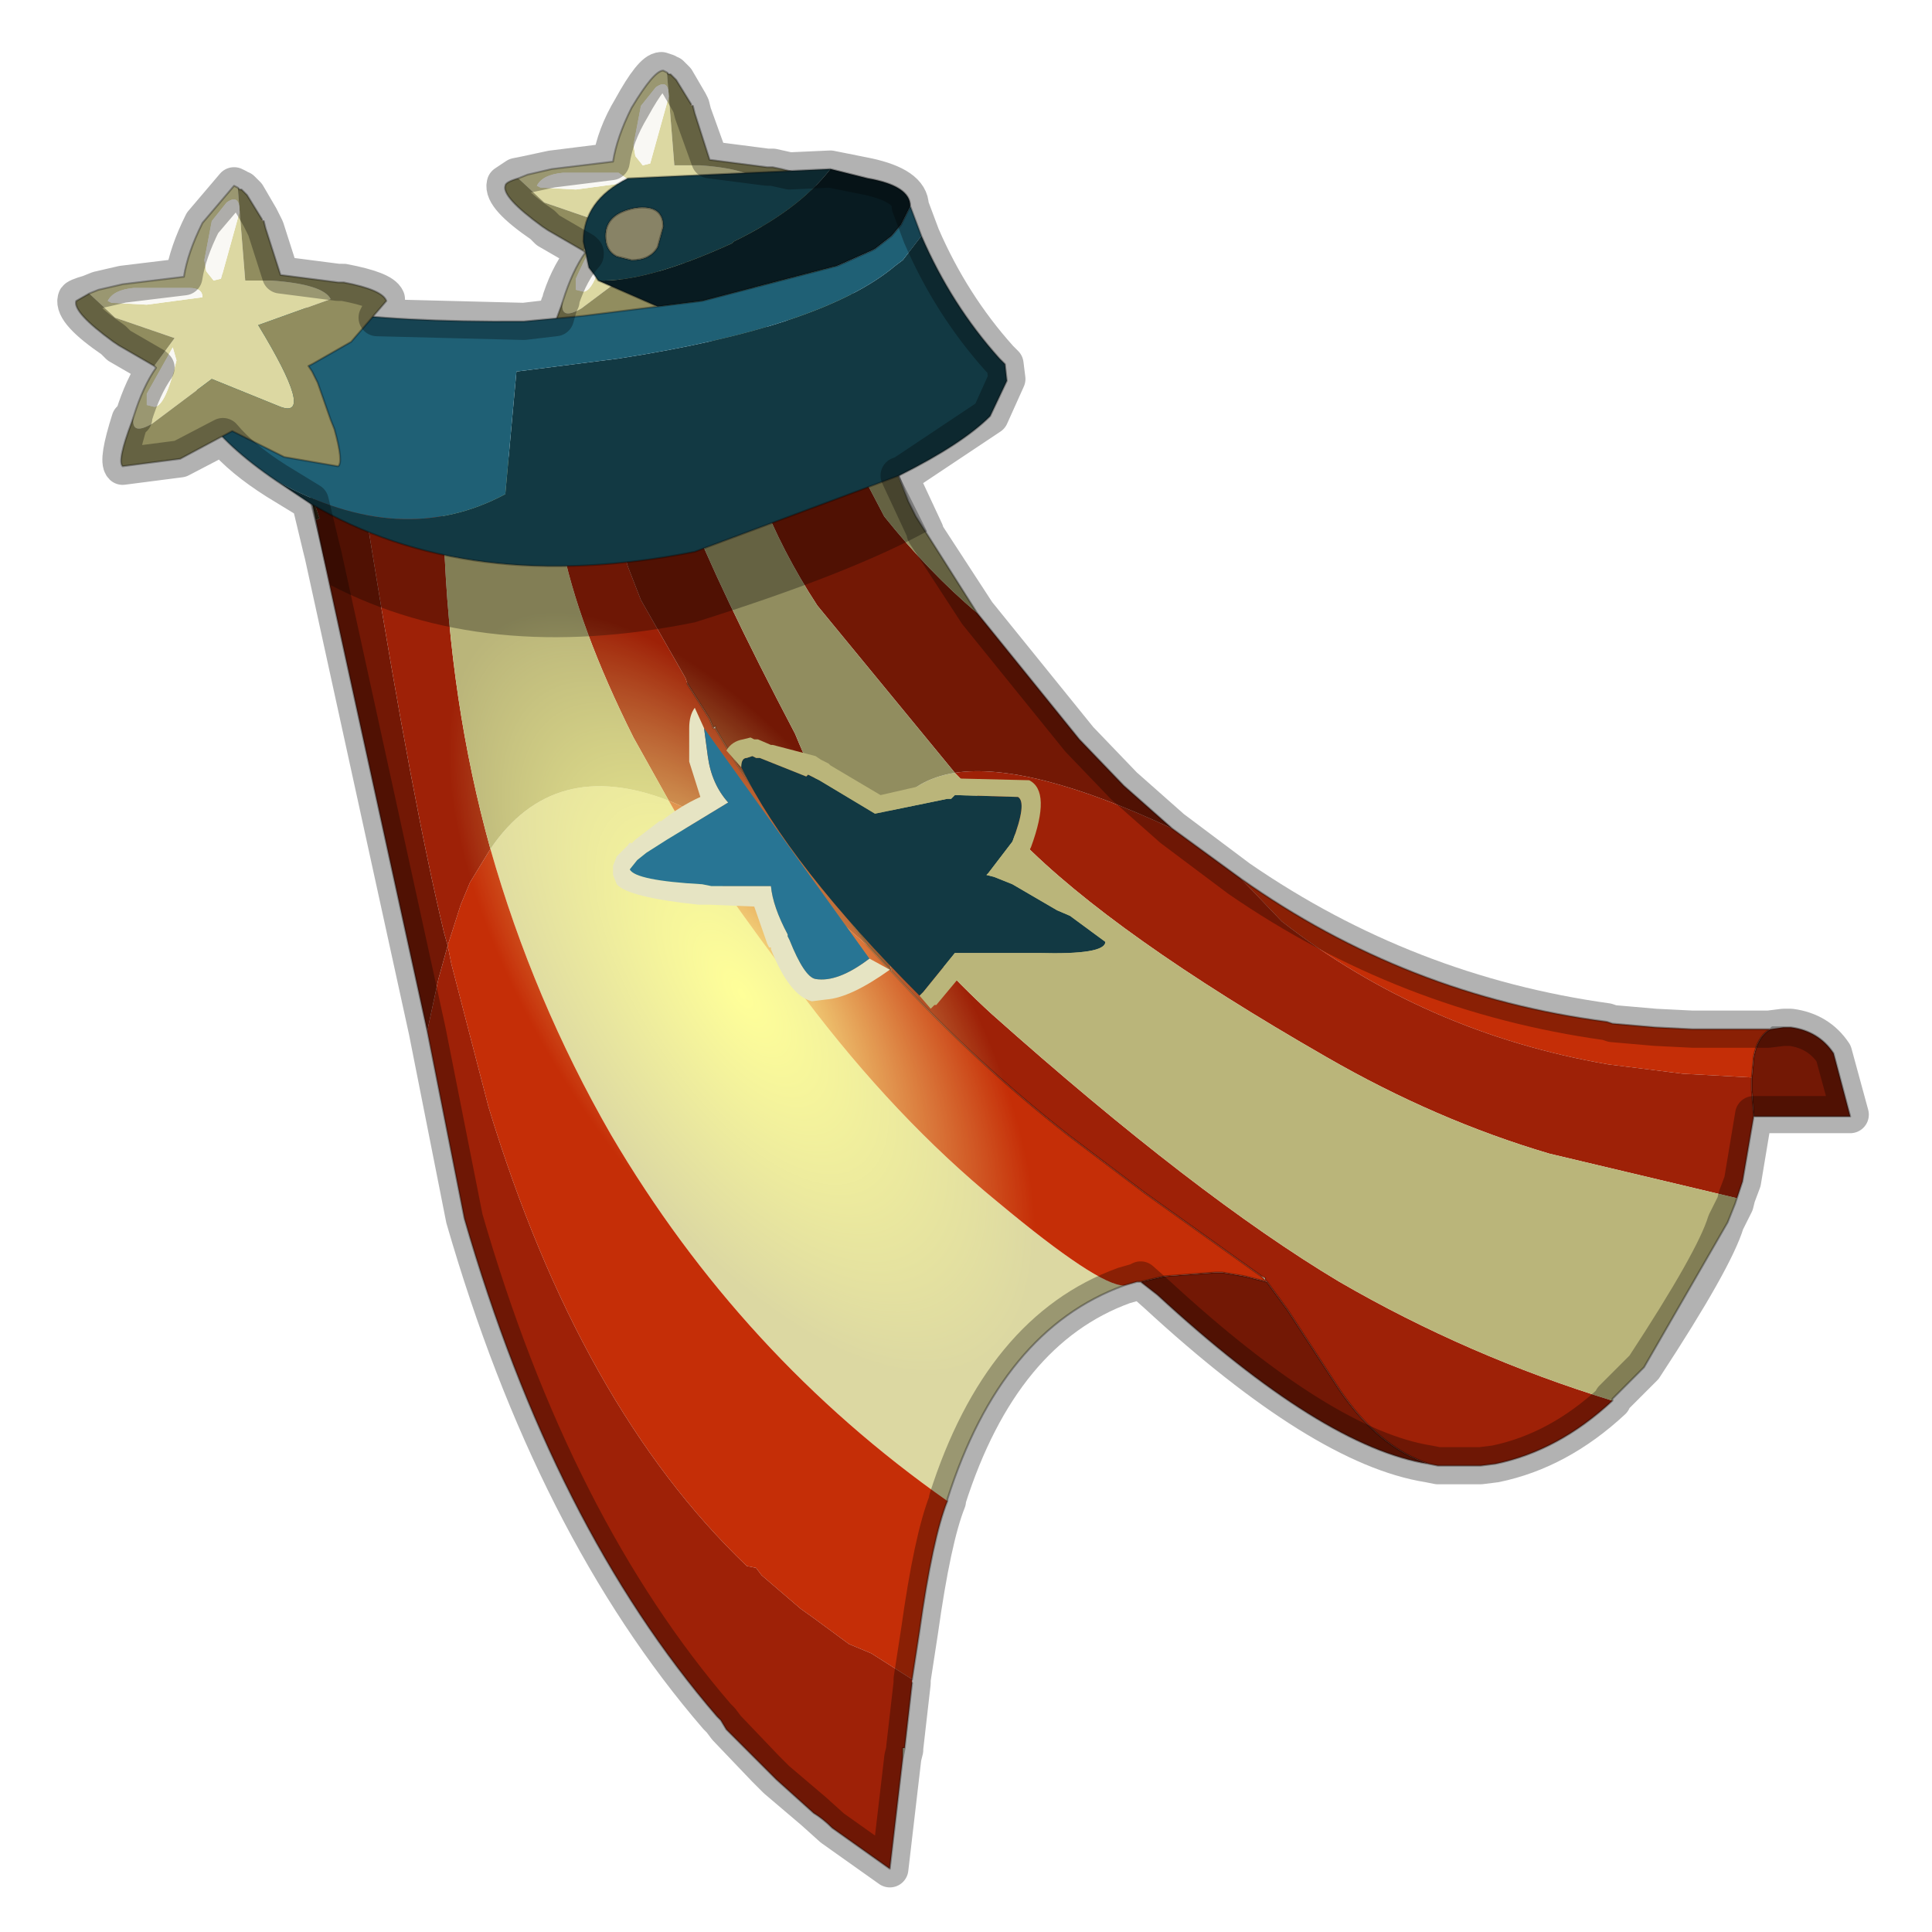 <?xml version="1.0" encoding="UTF-8" standalone="no"?>
<svg xmlns:xlink="http://www.w3.org/1999/xlink" height="520.0px" width="520.0px" xmlns="http://www.w3.org/2000/svg">
  <g transform="matrix(10.0, 0.0, 0.0, 10.0, 0.0, 0.0)">
    <use height="52.0" transform="matrix(1.0, 0.0, 0.0, 1.0, 0.0, 0.05)" width="52.0" xlink:href="#sprite0"/>
  </g>
  <defs>
    <g id="sprite0" transform="matrix(1.0, 0.0, 0.0, 1.0, 0.0, -0.05)">
      <use height="52.0" transform="matrix(1.0, 0.0, 0.0, 1.0, 0.0, 0.05)" width="52.0" xlink:href="#sprite1"/>
      <use height="48.4" transform="matrix(1.0, 0.0, 0.0, 1.0, 2.05, 1.9)" width="47.75" xlink:href="#shape1"/>
      <use height="32.8" transform="matrix(0.286, -0.217, 0.453, 0.662, 7.85, 19.45)" width="32.8" xlink:href="#sprite2"/>
      <use height="49.4" transform="matrix(1.0, 0.0, 0.0, 1.0, 1.55, 1.4)" width="48.75" xlink:href="#shape3"/>
    </g>
    <g id="sprite1" transform="matrix(1.0, 0.0, 0.0, 1.0, 0.0, 0.0)">
      <use height="52.0" transform="matrix(1.0, 0.0, 0.0, 1.0, 0.0, 0.0)" width="52.0" xlink:href="#shape0"/>
    </g>
    <g id="shape0" transform="matrix(1.0, 0.0, 0.0, 1.0, 0.0, 0.0)">
      <path d="M52.0 0.0 L52.0 52.0 0.0 52.0 0.0 0.0 52.0 0.0" fill="#ffba2e" fill-opacity="0.0" fill-rule="evenodd" stroke="none"/>
    </g>
    <g id="shape1" transform="matrix(1.0, 0.0, 0.0, 1.0, -2.05, -1.9)">
      <path d="M18.65 2.85 L18.6 2.85 18.6 2.8 18.65 2.85" fill="#ae9d89" fill-rule="evenodd" stroke="none"/>
      <path d="M17.95 1.95 L18.15 4.45 18.85 4.45 Q20.25 4.55 20.45 4.95 L18.5 5.65 Q20.05 8.2 19.1 7.85 L17.25 7.1 15.65 8.3 Q15.05 8.65 15.15 8.1 15.4 7.3 15.75 6.8 L15.7 6.75 16.25 6.0 14.65 5.45 13.95 4.8 14.2 4.7 14.85 4.55 16.5 4.35 Q16.6 3.7 17.0 2.9 17.6 1.9 17.85 1.9 L17.95 1.95 M17.0 4.9 L16.65 4.65 15.15 4.65 Q14.6 4.7 14.45 5.0 L14.55 5.05 15.5 5.1 17.0 4.9 M18.0 2.6 Q18.0 2.1 17.65 2.35 L17.25 2.85 17.05 3.9 17.1 4.2 17.3 4.45 17.5 4.4 18.0 2.6 M16.3 6.6 L16.2 6.25 Q15.9 6.6 15.5 7.5 L15.5 7.8 15.7 7.85 Q16.0 7.85 16.3 6.6" fill="#dcd8a2" fill-rule="evenodd" stroke="none"/>
      <path d="M18.65 2.85 L18.7 3.05 19.1 4.3 20.65 4.5 20.7 4.5 20.8 4.5 Q21.85 4.7 21.95 5.0 L21.0 6.1 19.95 6.7 19.85 6.75 19.95 6.9 20.1 7.2 20.45 8.2 20.55 8.45 Q20.8 9.35 20.65 9.45 L19.2 9.2 17.8 8.5 16.4 9.25 14.85 9.45 Q14.7 9.3 15.1 8.25 L15.15 8.1 Q15.05 8.65 15.65 8.3 L17.25 7.1 19.1 7.85 Q20.05 8.2 18.5 5.65 L20.45 4.95 Q20.25 4.55 18.85 4.45 L18.15 4.45 17.95 1.95 18.0 2.0 18.05 2.0 18.2 2.15 18.6 2.8 18.6 2.85 18.65 2.85 M15.7 6.75 L14.75 6.2 14.6 6.1 Q13.5 5.3 13.6 5.0 13.6 4.9 13.95 4.8 L14.65 5.45 16.25 6.0 15.7 6.75" fill="#918d5f" fill-rule="evenodd" stroke="none"/>
      <path d="M18.0 2.6 L17.5 4.4 17.3 4.45 17.1 4.2 17.05 3.9 17.25 2.85 17.65 2.35 Q18.0 2.1 18.0 2.6 M17.0 4.9 L15.5 5.1 14.55 5.05 14.45 5.0 Q14.6 4.7 15.15 4.65 L16.65 4.65 17.0 4.9 M16.3 6.6 Q16.0 7.85 15.7 7.85 L15.5 7.8 15.5 7.5 Q15.9 6.6 16.2 6.25 L16.3 6.6" fill="#f9f8f4" fill-rule="evenodd" stroke="none"/>
      <path d="M15.15 8.1 L15.1 8.25 Q14.7 9.3 14.85 9.45 L16.4 9.25 17.8 8.5 19.2 9.2 20.65 9.45 Q20.8 9.35 20.55 8.45 L20.45 8.2 20.1 7.2 19.95 6.9 19.85 6.75 19.95 6.7 21.0 6.1 21.95 5.0 Q21.85 4.7 20.8 4.5 L20.7 4.5 20.65 4.5 19.1 4.3 18.7 3.05 18.65 2.85 M18.6 2.8 L18.2 2.15 18.05 2.0 18.0 2.0 17.95 1.95 M15.15 8.1 Q15.4 7.3 15.75 6.8 L15.7 6.75 14.75 6.2 14.6 6.1 Q13.5 5.3 13.6 5.0 13.6 4.9 13.95 4.8 L14.2 4.7 14.85 4.55 16.5 4.35 Q16.6 3.7 17.0 2.9 17.6 1.9 17.85 1.9 L17.95 1.95" fill="none" stroke="#000000" stroke-linecap="round" stroke-linejoin="round" stroke-opacity="0.302" stroke-width="0.05"/>
      <path d="M24.35 47.05 L24.3 47.3 24.3 47.05 24.35 47.05 M34.05 34.45 L34.0 34.4 34.05 34.4 34.05 34.45" fill="#f0f0c0" fill-rule="evenodd" stroke="none"/>
      <path d="M14.4 12.4 L14.75 12.45 14.4 12.5 14.4 12.4 M34.0 34.4 L33.95 34.35 34.05 34.4 34.0 34.4" fill="#d9d9ad" fill-rule="evenodd" stroke="none"/>
      <path d="M8.5 14.0 L8.3 13.05 8.25 12.65 8.35 13.05 8.45 13.5 8.6 13.95 8.5 14.0" fill="#3f3318" fill-rule="evenodd" stroke="none"/>
      <path d="M22.95 7.9 L22.9 7.9 22.9 7.55 22.95 7.9" fill="#c9c998" fill-rule="evenodd" stroke="none"/>
      <path d="M11.9 12.1 L11.95 12.0 11.95 12.1 11.9 12.1" fill="#ab6b03" fill-rule="evenodd" stroke="none"/>
      <path d="M30.25 34.6 Q26.95 35.8 25.5 40.35 L25.5 40.4 Q19.95 36.5 16.45 30.55 14.35 26.9 13.2 22.85 14.9 20.35 18.0 21.55 19.15 23.6 21.65 26.85 24.1 30.1 26.85 32.35 29.55 34.6 30.25 34.6" fill="#dcd8a2" fill-rule="evenodd" stroke="none"/>
      <path d="M33.4 23.65 Q37.85 26.8 43.25 27.5 L43.4 27.55 44.55 27.65 45.55 27.7 45.75 27.7 47.65 27.7 Q47.3 27.9 47.2 28.45 L47.15 29.0 45.3 28.9 43.3 28.65 Q38.35 27.8 34.5 24.8 L33.4 23.65 M30.7 34.5 L30.6 34.5 30.25 34.6 Q29.55 34.6 26.85 32.35 24.1 30.1 21.65 26.85 19.15 23.6 18.0 21.55 19.35 22.1 21.0 23.4 L23.35 25.45 24.0 26.15 Q26.2 28.55 28.75 30.55 L30.8 32.1 33.95 34.35 34.0 34.4 34.05 34.45 34.1 34.5 33.5 34.35 32.9 34.25 32.7 34.25 31.35 34.35 30.7 34.5 M25.5 40.4 Q25.1 41.4 24.75 43.9 L24.55 45.2 23.45 44.5 22.85 44.25 21.9 43.55 21.55 43.3 20.5 42.4 20.35 42.2 20.1 42.15 Q15.6 37.85 13.15 29.8 L12.15 25.95 12.05 25.45 12.4 24.35 12.65 23.75 13.2 22.85 Q14.35 26.9 16.45 30.55 19.95 36.5 25.5 40.4" fill="#c52e07" fill-rule="evenodd" stroke="none"/>
      <path d="M33.4 23.65 L34.5 24.8 Q38.35 27.8 43.3 28.65 L45.3 28.9 47.15 29.0 47.15 29.35 47.2 30.0 47.2 30.05 46.9 31.8 46.75 32.25 41.7 31.05 Q38.65 30.15 35.7 28.45 29.95 25.15 27.45 22.6 L25.7 20.8 Q27.7 20.5 31.55 22.3 L33.4 23.65 M43.4 37.7 Q41.95 39.05 40.25 39.4 L39.85 39.45 38.7 39.45 38.45 39.4 Q37.1 38.95 36.05 37.4 L34.65 35.25 34.1 34.5 34.05 34.45 34.05 34.4 33.95 34.35 30.8 32.1 28.75 30.55 Q26.2 28.55 24.0 26.15 23.65 24.8 23.6 23.85 25.0 25.75 26.7 27.3 32.2 32.2 36.05 34.5 39.5 36.5 43.4 37.7 M24.55 45.2 L24.55 45.3 24.35 47.05 24.3 47.05 24.3 47.3 23.95 50.3 22.4 49.2 Q22.15 48.95 21.9 48.8 L20.9 47.9 20.6 47.6 19.55 46.55 19.4 46.3 19.3 46.2 Q14.9 41.1 12.5 32.8 L11.5 27.75 11.8 26.35 12.05 25.45 11.95 25.1 Q11.1 21.55 10.0 14.75 L9.2 9.75 9.45 9.45 9.7 9.2 10.1 9.2 10.3 10.6 10.35 10.95 11.9 12.1 11.95 12.1 11.9 13.0 11.95 14.5 Q12.1 18.9 13.2 22.85 L12.65 23.75 12.4 24.35 12.05 25.45 12.15 25.95 13.15 29.8 Q15.6 37.85 20.1 42.15 L20.35 42.2 20.5 42.4 21.55 43.3 21.9 43.55 22.85 44.25 23.45 44.5 24.55 45.2 M14.9 12.45 L14.95 12.45 15.25 12.4 15.8 12.35 17.45 11.85 17.7 11.75 17.85 11.75 18.2 12.9 16.75 13.55 16.1 13.65 15.0 13.75 14.9 12.7 14.9 12.45 M19.55 10.8 L21.35 9.4 21.4 9.35 22.0 10.3 20.9 11.35 19.9 12.0 19.55 10.8 M23.35 25.45 L21.0 23.4 Q19.35 22.1 18.0 21.55 L17.05 19.85 Q15.55 16.85 15.1 14.55 L16.5 14.8 16.8 14.8 16.8 14.9 16.9 15.25 17.25 16.15 18.45 18.25 18.5 18.4 19.1 19.35 19.2 19.6 19.25 19.6 19.85 20.6 21.85 23.5 22.6 24.45 22.65 24.45 23.35 25.45" fill="#9e2107" fill-rule="evenodd" stroke="none"/>
      <path d="M22.0 10.3 L22.45 11.25 23.25 12.85 23.8 13.9 Q25.0 15.4 26.3 16.5 L29.05 19.9 30.25 21.15 31.55 22.3 Q27.7 20.5 25.7 20.8 L22.0 16.3 Q21.05 14.85 20.45 13.3 L19.9 12.0 20.9 11.35 22.0 10.3 M47.15 29.0 L47.2 28.45 Q47.3 27.9 47.65 27.7 L48.0 27.65 48.2 27.65 Q48.95 27.75 49.35 28.35 L49.8 30.05 47.2 30.05 47.2 30.0 47.15 29.35 47.15 29.0 M38.45 39.4 Q35.6 38.95 31.15 34.85 L30.7 34.5 31.35 34.35 32.7 34.25 32.9 34.25 33.5 34.35 34.1 34.5 34.65 35.25 36.05 37.4 Q37.1 38.95 38.45 39.4 M11.5 27.75 L8.7 14.95 8.5 14.0 8.6 13.95 8.45 13.5 8.35 13.05 8.25 12.65 8.25 12.6 8.3 11.95 8.5 11.0 Q8.75 10.3 9.2 9.75 L10.0 14.75 Q11.1 21.55 11.95 25.1 L12.05 25.45 11.8 26.35 11.5 27.75 M10.1 9.2 L11.6 9.2 11.4 10.3 Q11.4 11.1 12.1 11.65 L11.95 12.0 11.9 12.1 10.35 10.95 10.3 10.6 10.1 9.2 M24.0 26.15 L23.35 25.45 22.65 24.45 22.6 24.45 21.85 23.5 19.85 20.6 19.25 19.6 19.25 19.55 19.2 19.6 19.1 19.35 18.5 18.4 18.45 18.25 17.25 16.15 16.9 15.25 16.8 14.9 16.8 14.8 16.5 14.8 15.1 14.55 15.0 14.05 15.0 13.75 16.1 13.65 16.75 13.55 18.2 12.9 18.45 13.55 Q19.35 15.85 21.4 19.75 22.3 21.95 23.6 23.85 23.65 24.8 24.0 26.15" fill="#731805" fill-rule="evenodd" stroke="none"/>
      <path d="M22.9 7.9 Q22.75 9.2 22.0 10.3 L21.4 9.35 21.6 9.15 Q20.95 8.15 20.3 7.8 19.15 7.15 17.85 6.95 L16.95 6.8 17.2 5.85 Q18.05 5.7 19.2 5.85 L20.25 5.95 20.35 6.0 21.65 6.6 22.85 7.4 22.9 7.55 22.9 7.9 M46.75 32.25 L46.7 32.4 46.5 32.9 44.25 36.8 43.4 37.65 43.4 37.7 Q39.5 36.5 36.05 34.5 32.2 32.2 26.7 27.3 25.0 25.75 23.6 23.85 23.55 21.15 25.7 20.8 L27.45 22.6 Q29.95 25.15 35.7 28.45 38.65 30.15 41.7 31.05 L46.75 32.25 M12.1 11.65 L12.2 11.7 Q12.65 12.15 13.9 12.35 L14.4 12.4 14.4 12.5 14.75 12.45 14.9 12.45 14.9 12.7 15.0 13.75 13.2 13.65 14.05 14.2 15.1 14.55 Q15.55 16.85 17.05 19.85 L18.0 21.55 Q14.9 20.35 13.2 22.85 12.1 18.9 11.95 14.5 L11.9 13.0 11.95 12.1 11.95 12.0 12.1 11.65 M17.85 11.75 L19.5 10.8 19.55 10.8 19.9 12.0 18.5 12.75 18.2 12.9 17.85 11.75 M21.9 8.6 L21.6 9.15 21.9 8.6" fill="#bab57a" fill-rule="evenodd" stroke="none"/>
      <path d="M23.55 11.1 L24.15 12.75 24.25 13.0 24.45 13.5 24.65 13.9 26.3 16.5 Q25.0 15.4 23.8 13.9 L23.25 12.85 22.45 11.25 22.0 10.3 Q22.75 9.2 22.9 7.9 L22.95 7.9 Q23.05 9.45 23.55 11.1 M15.1 14.55 L14.05 14.2 13.2 13.65 15.0 13.75 15.0 14.05 15.1 14.55 M18.2 12.9 L18.5 12.75 19.9 12.0 20.45 13.3 Q21.05 14.85 22.0 16.3 L25.7 20.8 Q23.55 21.15 23.6 23.85 22.3 21.95 21.4 19.75 19.35 15.85 18.45 13.55 L18.2 12.9" fill="#918d5f" fill-rule="evenodd" stroke="none"/>
      <path d="M23.55 11.1 Q23.05 9.45 22.95 7.9 M26.3 16.5 L24.65 13.9 24.45 13.5 23.55 11.1 M47.65 27.7 L45.75 27.7 45.55 27.7 44.55 27.65 43.4 27.55 43.25 27.5 Q37.85 26.8 33.4 23.65 M47.15 29.0 L47.2 28.45 Q47.3 27.9 47.65 27.7 L47.7 27.65 48.0 27.65 48.2 27.65 Q48.95 27.75 49.35 28.35 L49.8 30.05 47.2 30.05 46.9 31.8 46.75 32.25 46.7 32.4 46.5 32.9 44.25 36.8 43.4 37.65 43.4 37.7 Q41.95 39.05 40.25 39.4 L39.85 39.45 38.7 39.45 38.45 39.4 Q35.6 38.95 31.15 34.85 L30.7 34.5 30.6 34.5 30.25 34.6 Q26.95 35.8 25.5 40.35 L25.5 40.4 Q25.1 41.4 24.75 43.9 L24.55 45.2 M24.55 45.3 L24.35 47.05 24.3 47.3 23.95 50.3 22.4 49.2 Q22.15 48.95 21.9 48.8 L20.9 47.9 20.6 47.6 19.55 46.55 19.4 46.3 19.3 46.2 Q14.9 41.1 12.5 32.8 L11.5 27.75 8.7 14.95 8.5 14.0 8.3 13.05 8.25 12.65 8.25 12.6 8.3 11.95 8.5 11.0 Q8.75 10.3 9.2 9.75 L9.45 9.45 9.7 9.2 M11.6 9.2 L11.4 10.3 Q11.4 11.1 12.1 11.65 L12.2 11.7 Q12.65 12.15 13.9 12.35 L14.4 12.4 14.75 12.45 14.9 12.45 14.95 12.45 15.25 12.4 15.8 12.35 17.45 11.85 17.7 11.75 17.85 11.75 19.5 10.8 19.55 10.8 21.35 9.4 M21.4 9.35 L21.6 9.15 Q20.95 8.15 20.3 7.8 19.15 7.15 17.85 6.95 L16.95 6.8 M17.2 5.85 Q18.05 5.7 19.2 5.85 L20.25 5.95 20.35 6.0 21.65 6.6 22.85 7.4 22.9 7.55 22.95 7.9 M31.55 22.3 L30.25 21.15 29.05 19.9 26.3 16.5 M31.55 22.3 L33.4 23.65 M30.7 34.5 L31.35 34.35 32.7 34.25 32.9 34.25 33.5 34.35 34.1 34.5 34.05 34.45 34.0 34.4 33.95 34.35 30.8 32.1 28.75 30.55 Q26.2 28.55 24.0 26.15 L23.35 25.45 M34.0 34.4 L34.05 34.4 34.05 34.45 M34.1 34.5 L34.65 35.25 36.05 37.4 Q37.1 38.95 38.45 39.4 M48.0 27.65 L47.65 27.7 M47.2 30.05 L47.2 30.0 47.15 29.35 47.15 29.0 M21.6 9.15 L21.9 8.6 M14.4 12.5 L14.75 12.45 M18.5 18.4 L19.1 19.35 19.2 19.6 M19.25 19.55 L19.25 19.6 19.85 20.6 21.85 23.5 22.6 24.45 22.65 24.45 23.35 25.45 M19.25 19.6 L19.2 19.6 M24.3 47.3 L24.3 47.05" fill="none" stroke="#000000" stroke-linecap="round" stroke-linejoin="round" stroke-opacity="0.302" stroke-width="0.05"/>
      <path d="M7.45 12.95 Q10.8 14.8 13.6 13.3 L13.9 10.0 16.65 9.65 Q22.15 8.8 24.1 7.15 L24.3 7.0 24.8 6.35 Q25.6 8.2 26.9 9.65 L27.05 9.8 27.1 10.25 26.65 11.2 Q25.9 11.95 24.2 12.8 L18.7 14.85 Q12.6 16.05 8.35 13.55 L7.45 12.95 M22.35 4.55 Q21.5 5.65 19.75 6.5 L19.7 6.55 Q17.4 7.6 16.1 7.55 L16.0 7.4 15.85 7.2 15.7 6.5 Q15.7 5.4 16.9 4.8 L22.35 4.55 M17.0 7.0 Q17.5 7.0 17.7 6.65 L17.85 6.1 Q17.85 5.5 17.1 5.6 16.3 5.75 16.3 6.35 16.3 6.75 16.6 6.9 L17.0 7.0" fill="#123943" fill-rule="evenodd" stroke="none"/>
      <path d="M24.5 5.55 L24.8 6.35 24.3 7.0 24.1 7.15 Q22.15 8.8 16.65 9.65 L13.9 10.0 13.6 13.3 Q10.8 14.8 7.45 12.95 6.05 12.0 5.5 11.15 L5.25 10.3 6.0 7.4 Q7.25 8.7 14.1 8.65 L15.7 8.5 16.1 8.45 18.9 8.1 22.55 7.15 23.45 6.75 23.55 6.7 24.0 6.35 24.25 6.05 24.5 5.55" fill="#1f6075" fill-rule="evenodd" stroke="none"/>
      <path d="M24.5 5.55 L24.25 6.05 24.0 6.35 23.55 6.7 23.45 6.75 22.55 7.15 18.9 8.1 16.1 8.45 17.7 8.25 16.1 7.55 Q17.4 7.6 19.7 6.55 L19.75 6.5 Q21.5 5.65 22.35 4.55 L23.35 4.8 Q24.5 5.0 24.5 5.55" fill="#081b21" fill-rule="evenodd" stroke="none"/>
      <path d="M17.0 7.0 L16.6 6.9 Q16.3 6.75 16.3 6.35 16.3 5.75 17.1 5.6 17.85 5.5 17.85 6.1 L17.7 6.65 Q17.5 7.0 17.0 7.0" fill="#888366" fill-rule="evenodd" stroke="none"/>
      <path d="M24.2 12.8 L24.95 14.3 Q22.85 15.45 18.7 16.75 13.05 17.9 8.9 15.75 L8.35 13.55 Q12.6 16.05 18.7 14.85 L24.2 12.8" fill="#000000" fill-opacity="0.302" fill-rule="evenodd" stroke="none"/>
      <path d="M24.8 6.35 L24.5 5.55 24.25 6.05 24.0 6.35 23.55 6.7 23.45 6.75 22.55 7.15 18.9 8.1 16.1 8.45 15.7 8.5 14.1 8.65 Q7.25 8.7 6.0 7.4 L5.25 10.3 5.5 11.15 Q6.05 12.0 7.45 12.95 M24.8 6.35 Q25.6 8.2 26.9 9.65 L27.05 9.8 27.1 10.25 26.65 11.2 Q25.9 11.95 24.2 12.8 L18.7 14.85 Q12.6 16.05 8.35 13.55 L7.45 12.95 M16.1 7.55 L17.7 8.25 16.1 8.45 M24.5 5.55 Q24.5 5.0 23.35 4.8 L22.35 4.55 16.9 4.8 Q15.7 5.4 15.7 6.5 L15.85 7.2 16.0 7.4 16.1 7.55 M17.0 7.0 L16.6 6.9 Q16.3 6.75 16.3 6.35 16.3 5.75 17.1 5.6 17.85 5.5 17.85 6.1 L17.7 6.65 Q17.5 7.0 17.0 7.0" fill="none" stroke="#000000" stroke-linecap="round" stroke-linejoin="round" stroke-opacity="0.302" stroke-width="0.05"/>
      <path d="M7.1 5.95 L7.05 5.95 7.05 5.9 7.1 5.95" fill="#ae9d89" fill-rule="evenodd" stroke="none"/>
      <path d="M6.4 5.05 L6.6 7.55 7.3 7.55 Q8.7 7.65 8.9 8.05 L6.95 8.75 Q8.5 11.3 7.55 10.95 L5.7 10.2 4.1 11.4 Q3.5 11.75 3.6 11.2 3.85 10.4 4.2 9.9 L4.15 9.85 4.7 9.1 3.1 8.55 2.4 7.9 2.65 7.8 3.3 7.65 4.95 7.45 Q5.05 6.8 5.45 6.0 L6.3 5.0 6.4 5.05 M5.45 8.0 Q5.45 7.75 5.1 7.75 L3.6 7.75 Q3.05 7.8 2.9 8.1 L3.0 8.15 3.95 8.2 5.45 8.0 M6.45 5.7 Q6.45 5.2 6.1 5.45 L5.7 5.95 5.5 7.0 5.55 7.3 5.75 7.55 5.95 7.5 6.45 5.7 M4.75 9.7 L4.65 9.35 3.95 10.6 3.95 10.9 4.15 10.95 Q4.45 10.95 4.75 9.7" fill="#dcd8a2" fill-rule="evenodd" stroke="none"/>
      <path d="M7.1 5.95 L7.15 6.15 7.55 7.4 9.1 7.6 9.15 7.6 9.25 7.6 Q10.3 7.8 10.4 8.1 L9.45 9.2 8.4 9.8 8.3 9.85 8.4 10.0 8.55 10.3 8.9 11.3 9.0 11.55 Q9.25 12.45 9.1 12.55 L7.65 12.3 6.25 11.6 4.85 12.35 3.3 12.55 Q3.15 12.4 3.55 11.35 L3.6 11.2 Q3.5 11.75 4.1 11.4 L5.7 10.2 7.55 10.95 Q8.5 11.3 6.95 8.75 L8.9 8.05 Q8.7 7.65 7.3 7.55 L6.6 7.55 6.4 5.05 6.45 5.1 6.5 5.1 6.65 5.25 7.05 5.9 7.05 5.95 7.1 5.95 M4.15 9.85 L3.2 9.3 3.05 9.2 Q1.95 8.4 2.05 8.1 L2.4 7.9 3.1 8.55 4.7 9.1 4.15 9.85" fill="#918d5f" fill-rule="evenodd" stroke="none"/>
      <path d="M6.45 5.7 L5.95 7.5 5.75 7.55 5.55 7.3 5.5 7.0 5.7 5.95 6.1 5.45 Q6.45 5.2 6.45 5.7 M5.45 8.0 L3.95 8.2 3.0 8.15 2.9 8.1 Q3.05 7.8 3.6 7.75 L5.1 7.75 Q5.45 7.75 5.45 8.0 M4.75 9.7 Q4.45 10.95 4.15 10.95 L3.95 10.9 3.95 10.6 4.65 9.35 4.75 9.7" fill="#f9f8f4" fill-rule="evenodd" stroke="none"/>
      <path d="M3.6 11.2 L3.55 11.35 Q3.15 12.4 3.3 12.55 L4.85 12.35 6.25 11.6 7.65 12.3 9.1 12.55 Q9.25 12.45 9.0 11.55 L8.9 11.3 8.55 10.3 8.4 10.0 8.3 9.85 8.4 9.8 9.45 9.2 10.4 8.1 Q10.3 7.8 9.25 7.6 L9.15 7.6 9.1 7.6 7.55 7.4 7.15 6.15 7.1 5.95 M7.05 5.9 L6.65 5.25 6.5 5.1 6.45 5.1 6.4 5.05 M3.6 11.2 Q3.85 10.4 4.2 9.9 L4.15 9.85 3.2 9.3 3.05 9.2 Q1.95 8.4 2.05 8.1 L2.4 7.9 2.65 7.8 3.3 7.65 4.95 7.45 Q5.05 6.8 5.45 6.0 L6.3 5.0 6.4 5.05" fill="none" stroke="#000000" stroke-linecap="round" stroke-linejoin="round" stroke-opacity="0.302" stroke-width="0.05"/>
    </g>
    <g id="sprite2" transform="matrix(1.0, 0.0, 0.0, 1.0, 0.0, 0.0)">
      <use height="32.8" transform="matrix(1.0, 0.0, 0.0, 1.0, 0.0, 0.0)" width="32.8" xlink:href="#shape2"/>
    </g>
    <g id="shape2" transform="matrix(1.0, 0.0, 0.0, 1.0, 0.0, 0.0)">
      <path d="M32.8 16.4 Q32.8 23.2 28.0 28.0 23.2 32.8 16.4 32.8 9.6 32.8 4.8 28.0 0.0 23.2 0.0 16.4 0.0 9.6 4.8 4.8 9.6 0.0 16.4 0.0 23.2 0.0 28.0 4.8 32.8 9.6 32.8 16.4" fill="url(#gradient0)" fill-rule="evenodd" stroke="none"/>
    </g>
    <radialGradient cx="0" cy="0" gradientTransform="matrix(0.018, 0.0, 0.0, 0.018, 16.4, 16.4)" gradientUnits="userSpaceOnUse" id="gradient0" r="819.2" spreadMethod="pad">
      <stop offset="0.0" stop-color="#ffff99"/>
      <stop offset="1.0" stop-color="#ffff99" stop-opacity="0.0"/>
    </radialGradient>
    <g id="shape3" transform="matrix(1.0, 0.0, 0.0, 1.0, -1.55, -1.4)">
      <path d="M6.4 5.05 L6.3 5.0 5.45 6.0 Q5.05 6.8 4.95 7.45 L3.3 7.65 2.65 7.8 2.4 7.9 Q2.05 8.0 2.05 8.05 1.95 8.4 3.05 9.15 L3.2 9.3 4.15 9.85 4.2 9.9 Q3.85 10.4 3.6 11.2 L3.6 11.25 3.5 11.3 Q3.15 12.4 3.3 12.55 L4.85 12.35 6.0 11.75 Q6.5 12.35 7.45 12.95 L8.35 13.5 8.65 14.75 8.7 14.95 11.5 27.75 12.5 32.8 Q14.9 41.1 19.3 46.2 L19.4 46.3 19.55 46.5 20.6 47.6 20.9 47.9 21.9 48.75 22.4 49.2 23.95 50.3 24.3 47.3 24.35 47.1 24.35 47.05 24.55 45.3 24.55 45.2 24.75 43.9 Q25.1 41.4 25.5 40.4 L25.5 40.35 Q26.95 35.8 30.25 34.6 L30.6 34.5 30.7 34.45 31.15 34.85 Q35.6 38.95 38.45 39.4 L38.7 39.45 39.85 39.45 40.25 39.4 Q41.95 39.05 43.4 37.7 L43.4 37.65 44.25 36.8 Q46.15 33.9 46.45 32.9 L46.7 32.4 46.75 32.2 46.9 31.8 47.2 30.0 49.8 30.0 49.35 28.35 Q48.95 27.75 48.2 27.65 L48.0 27.65 47.6 27.7 45.75 27.7 45.55 27.7 44.55 27.65 43.4 27.55 43.25 27.5 Q37.85 26.75 33.35 23.65 L31.55 22.3 30.25 21.15 29.05 19.9 26.3 16.5 24.9 14.35 24.9 14.3 24.2 12.8 24.25 12.8 26.65 11.2 27.1 10.2 27.05 9.8 26.9 9.65 Q25.6 8.2 24.8 6.35 L24.5 5.55 Q24.5 5.0 23.35 4.75 L22.35 4.55 21.25 4.6 20.8 4.5 20.7 4.5 20.65 4.5 19.1 4.3 18.65 3.05 18.6 2.85 18.55 2.75 18.2 2.15 18.05 2.0 18.0 2.0 17.95 1.95 17.8 1.9 Q17.55 1.9 17.0 2.9 16.55 3.65 16.45 4.35 L14.85 4.55 14.15 4.7 13.9 4.75 13.6 4.95 Q13.5 5.3 14.6 6.05 L14.75 6.2 15.7 6.75 15.75 6.8 15.75 6.85 Q15.35 7.3 15.1 8.05 L15.1 8.1 15.05 8.2 14.95 8.55 14.1 8.65 10.15 8.55 10.4 8.05 Q10.3 7.8 9.25 7.6 L9.15 7.6 9.1 7.6 7.55 7.4 7.15 6.15 7.05 5.95 7.0 5.85 6.65 5.25 6.5 5.1 6.45 5.1 6.4 5.05 Z" fill="none" stroke="#000000" stroke-linecap="round" stroke-linejoin="round" stroke-opacity="0.302" stroke-width="1.0"/>
      <path d="M19.95 20.65 Q19.95 20.4 20.1 20.4 L20.25 20.35 20.35 20.4 20.45 20.4 20.7 20.5 21.7 20.9 21.75 20.85 22.05 21.0 23.55 21.9 25.5 21.5 25.6 21.5 25.7 21.4 27.4 21.45 Q27.65 21.6 27.25 22.65 L26.6 23.5 26.55 23.55 26.75 23.6 27.25 23.8 28.45 24.5 28.8 24.65 29.75 25.35 Q29.75 25.7 27.95 25.65 L25.7 25.65 24.85 26.7 24.75 26.8 Q21.25 23.3 19.95 20.65" fill="#123943" fill-rule="evenodd" stroke="none"/>
      <path d="M19.95 20.65 L19.55 20.2 Q19.7 19.95 20.0 19.9 L20.2 19.85 20.3 19.9 20.4 19.9 20.75 20.05 20.8 20.05 21.95 20.35 22.1 20.45 22.3 20.55 22.35 20.6 23.7 21.4 25.45 21.0 25.5 21.0 25.65 20.95 27.7 21.0 Q28.3 21.3 27.75 22.8 L27.65 23.0 27.35 23.35 27.45 23.4 28.75 24.05 Q28.9 24.1 29.05 24.25 L29.9 24.75 30.15 24.95 30.3 25.6 Q30.2 26.0 29.4 26.15 L27.9 26.15 25.95 26.15 25.2 27.05 25.15 27.05 25.05 27.15 24.75 26.8 24.85 26.7 25.7 25.65 27.95 25.65 Q29.75 25.7 29.75 25.35 L28.8 24.65 28.45 24.5 27.25 23.8 26.75 23.6 26.55 23.55 26.6 23.5 27.25 22.65 Q27.65 21.6 27.4 21.45 L25.7 21.4 25.6 21.5 25.5 21.5 23.55 21.9 22.05 21.0 21.75 20.85 21.7 20.9 20.7 20.5 20.45 20.4 20.35 20.4 20.25 20.35 20.1 20.4 Q19.95 20.4 19.95 20.65" fill="#bab57a" fill-rule="evenodd" stroke="none"/>
      <path d="M18.95 19.6 L19.05 20.35 Q19.15 21.1 19.6 21.6 L17.95 22.6 17.4 22.95 17.15 23.15 16.95 23.4 Q17.1 23.7 18.9 23.8 L19.15 23.85 20.7 23.85 20.75 23.85 Q20.8 24.4 21.2 25.15 L21.2 25.2 21.25 25.3 Q21.65 26.3 21.95 26.35 22.55 26.45 23.4 25.8 L23.95 26.1 Q22.9 26.85 22.25 26.9 L21.85 26.95 Q21.25 26.8 20.75 25.55 L20.75 25.5 20.7 25.5 20.65 25.4 20.3 24.4 19.1 24.35 18.95 24.35 18.9 24.35 18.8 24.35 Q16.9 24.15 16.6 23.8 L16.5 23.55 16.5 23.5 16.5 23.4 16.5 23.3 16.6 23.05 16.9 22.75 Q16.95 22.65 17.0 22.7 L17.05 22.65 17.1 22.6 17.75 22.1 17.8 22.1 Q18.3 21.7 18.85 21.45 L18.55 20.5 18.55 19.6 Q18.55 19.25 18.7 19.05 L18.95 19.6" fill="#e6e4c3" fill-rule="evenodd" stroke="none"/>
      <path d="M23.4 25.8 Q22.55 26.45 21.95 26.35 21.65 26.3 21.25 25.3 L21.2 25.2 21.2 25.15 Q20.8 24.4 20.75 23.85 L20.7 23.85 19.15 23.85 18.9 23.8 Q17.1 23.7 16.95 23.4 L17.15 23.15 17.4 22.95 17.95 22.6 19.6 21.6 Q19.15 21.1 19.05 20.35 L18.95 19.6 23.4 25.8" fill="#287594" fill-rule="evenodd" stroke="none"/>
    </g>
  </defs>
</svg>
